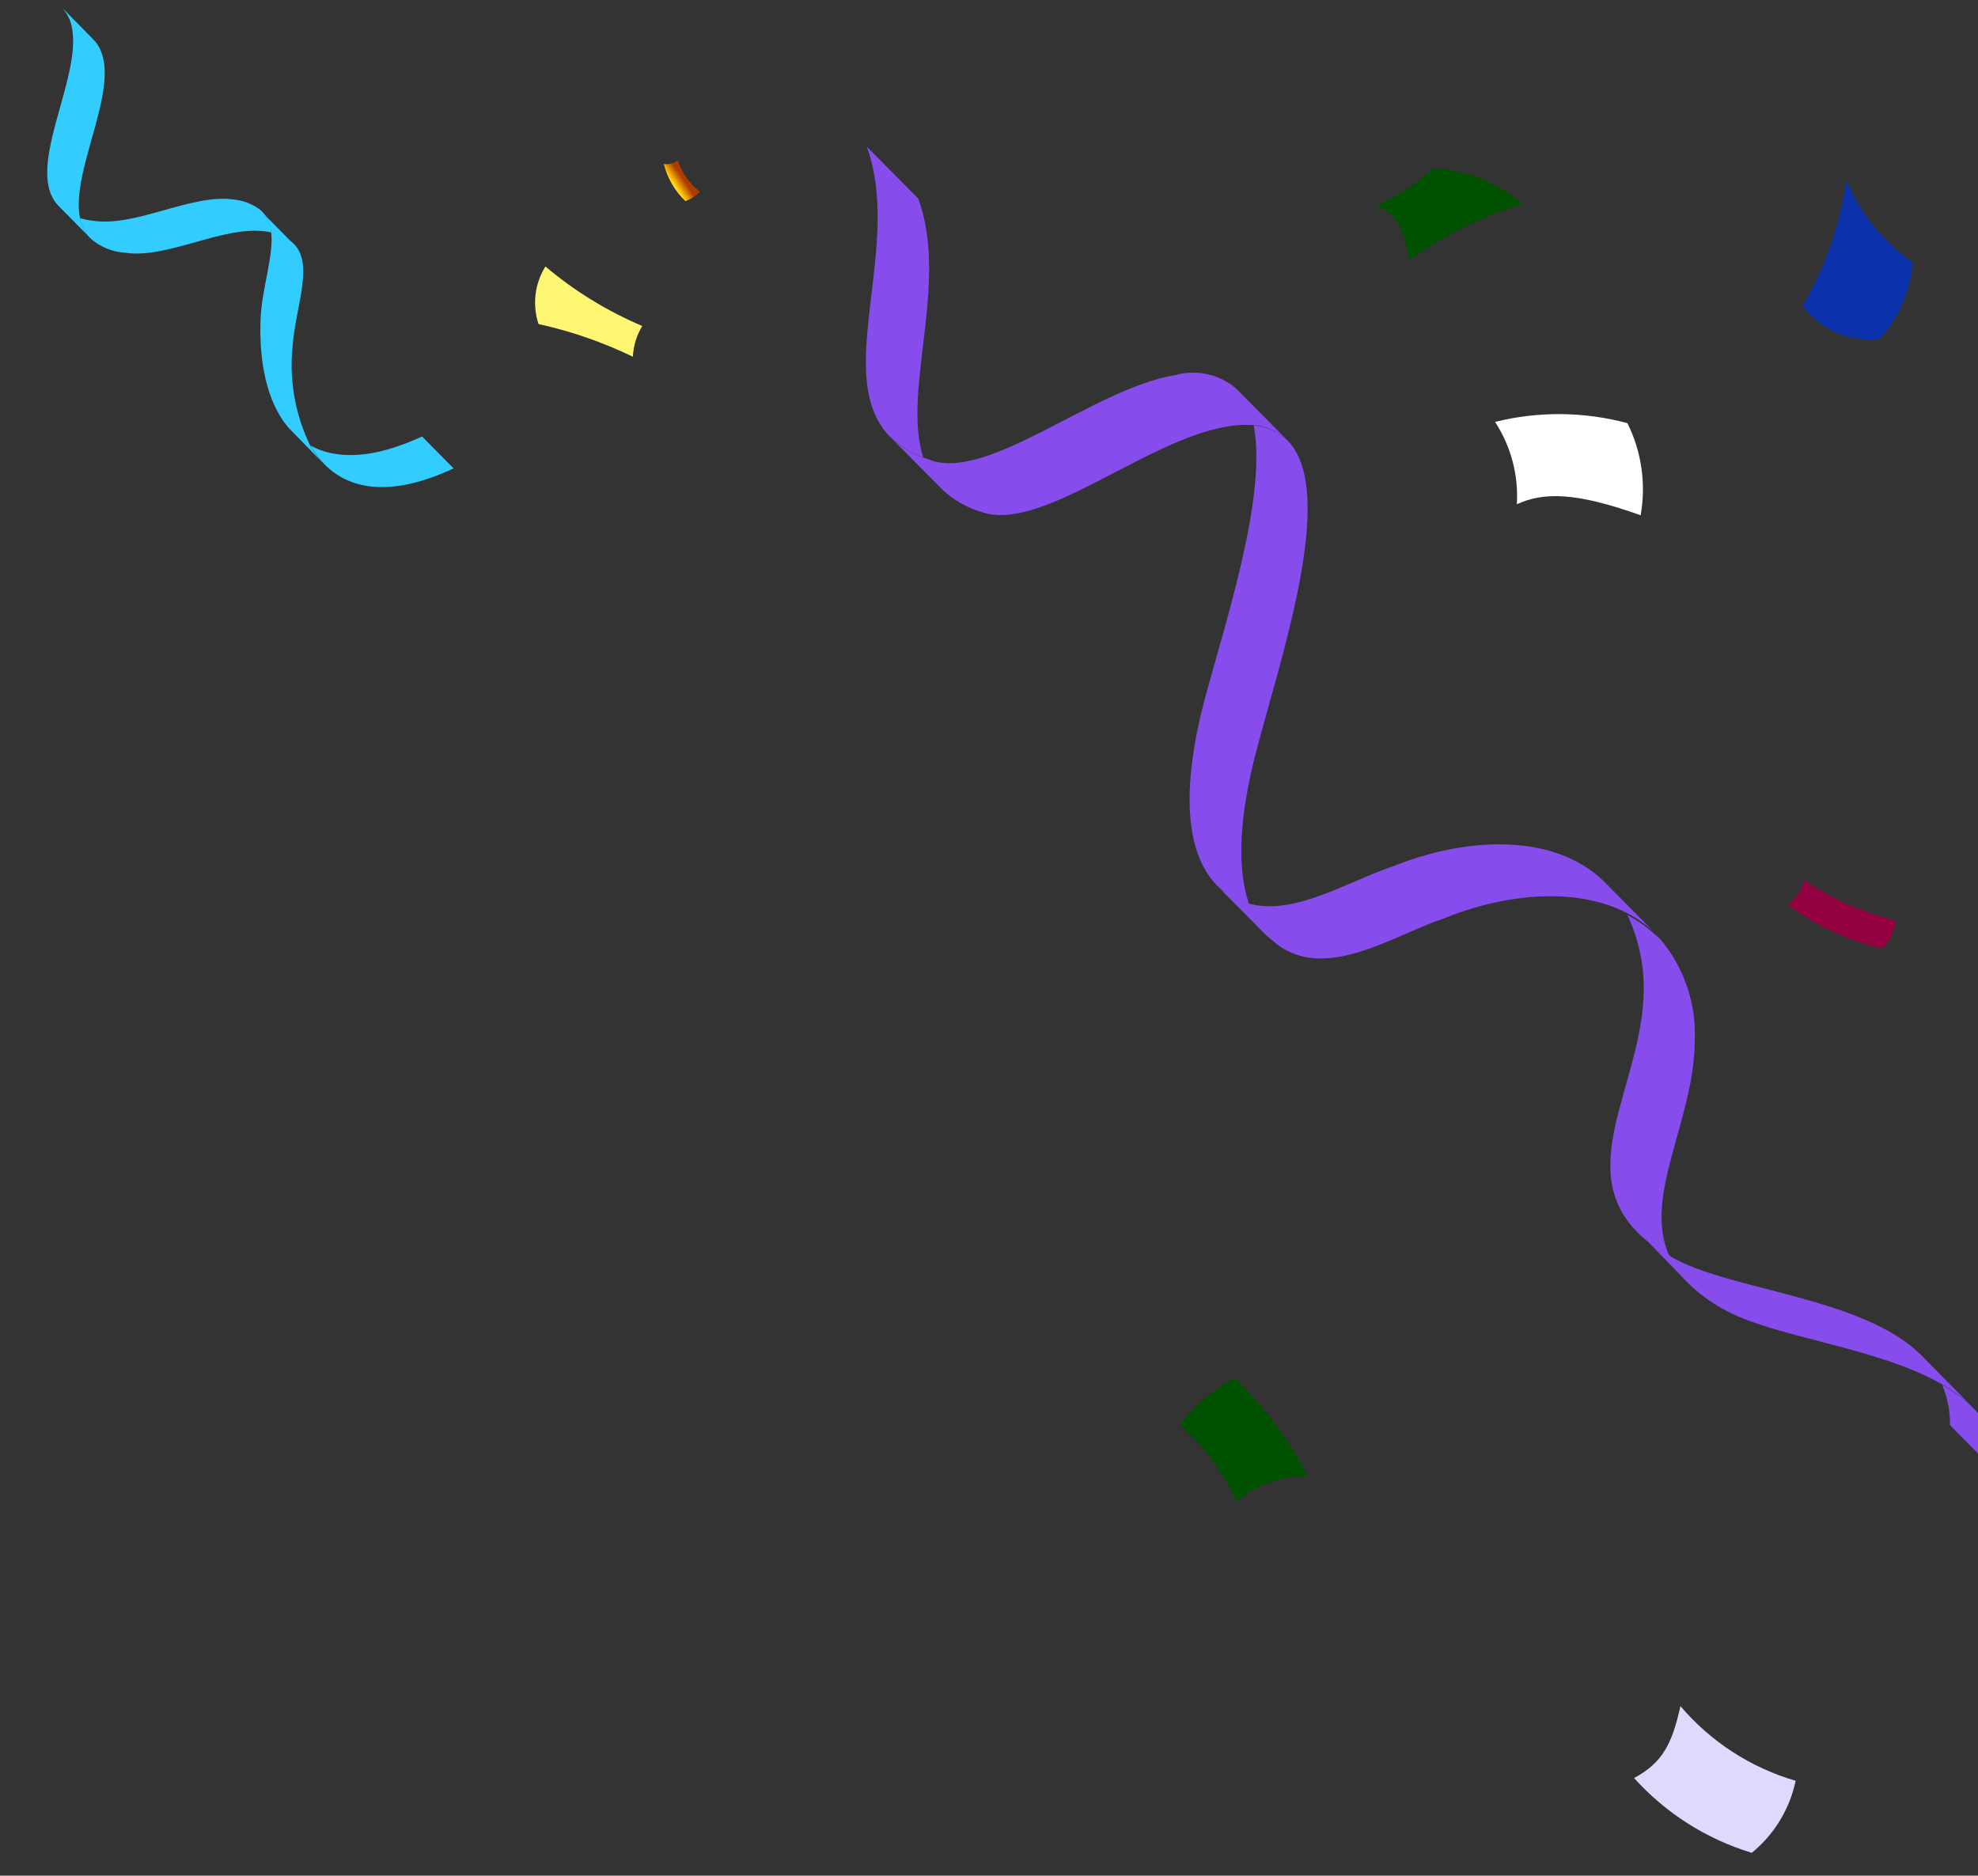 <svg width="367" height="348" viewBox="0 0 367 348" fill="none" xmlns="http://www.w3.org/2000/svg">
<rect x="0" y="0" width="367" height="348" fill="#333333" stroke="none"/>
<path d="M101.201 49.442C100.215 51.019 99.589 52.793 99.367 54.639C99.146 56.486 99.334 58.358 99.919 60.123C105.973 61.454 111.85 63.489 117.431 66.186C117.518 64.169 118.118 62.208 119.174 60.488C112.664 57.727 106.605 54.003 101.201 49.442Z" fill="#FFF773"/>
<path d="M303.186 329.886C309.065 336.418 316.621 341.217 325.033 343.762C329.19 340.366 332.061 335.65 333.168 330.397C324.84 327.966 317.406 323.148 311.787 316.539C310.264 323.437 308.515 327.044 303.186 329.886Z" fill="#DED9FD"/>
<path d="M282.429 37.839C277.825 33.89 272.054 31.556 265.999 31.195C262.812 34.069 259.204 36.439 255.301 38.223C259.222 39.806 260.51 42.418 261.419 48.318C267.8 43.696 274.898 40.156 282.429 37.839Z" fill="url(#paint0_linear_2648_9071)"/>
<path d="M281.434 93.554C286.316 91.339 292.135 91.209 304.403 95.603C305.44 89.79 304.581 83.797 301.952 78.509C293.917 76.353 285.467 76.273 277.393 78.278C280.351 82.802 281.768 88.16 281.434 93.554Z" fill="white"/>
<path d="M129.845 35.561C127.935 34.074 126.508 32.056 125.742 29.76C125.378 30.039 124.961 30.241 124.517 30.354C124.072 30.468 123.61 30.49 123.156 30.419C123.823 33.041 125.206 35.424 127.15 37.304C128.189 36.976 129.12 36.374 129.845 35.561Z" fill="url(#paint1_linear_2648_9071)"/>
<path d="M349.24 175.972C350.643 174.578 351.511 172.735 351.693 170.765C345.645 169.323 339.908 166.799 334.757 163.317C334.269 165.127 333.191 166.722 331.694 167.851C336.895 171.781 342.878 174.55 349.24 175.972Z" fill="url(#paint2_linear_2648_9071)"/>
<path d="M374.562 197.281C374.963 209.127 378.594 220.638 385.064 230.569C392.308 230.66 399.368 228.286 405.085 223.837C398.597 214.107 395.088 202.696 394.987 191.001C392.398 193.699 389.163 195.691 385.589 196.79C382.015 197.888 378.219 198.058 374.562 197.281Z" fill="white" fill-opacity="0.62"/>
<path d="M229.423 278.651C233.078 275.479 237.781 273.777 242.619 273.877C239.142 267.117 234.569 260.979 229.087 255.713C225.097 257.832 221.609 260.785 218.862 264.372C223.401 268.287 227.008 273.165 229.423 278.651Z" fill="url(#paint3_linear_2648_9071)"/>
<path d="M334.444 56.762C336.084 58.949 338.272 60.665 340.786 61.737C343.3 62.809 346.053 63.2 348.766 62.868C352.332 58.962 354.478 53.969 354.857 48.693C349.396 44.856 345.123 39.561 342.528 33.412C341.432 41.66 338.683 49.602 334.444 56.762Z" fill="#0A31AA"/>
<path d="M78.307 80.981L84.154 86.903C72.605 92.294 64.689 91.013 59.866 85.793C58.999 84.84 58.242 83.795 57.609 82.674C62.467 85.316 69.294 85.168 78.307 80.981Z" fill="#32CCFF"/>
<path d="M49.191 39.9C49.857 40.855 50.254 41.971 50.341 43.132C50.011 43.053 49.678 42.992 49.342 42.95C41.355 41.801 31.124 48.068 23.218 46.894C20.917 46.746 18.723 45.869 16.953 44.392L16.604 44.036C15.713 43.028 15.107 41.801 14.851 40.48C15.677 40.71 16.52 40.875 17.371 40.972C25.358 42.122 35.589 35.855 43.495 37.028C45.114 37.211 46.663 37.793 48.001 38.722C48.456 39.051 48.858 39.448 49.191 39.9Z" fill="#32CCFF"/>
<path d="M54.265 64.454C53.66 70.721 54.803 77.034 57.567 82.692C58.201 83.812 58.958 84.858 59.824 85.81L55.187 81.06L53.404 79.226C49.53 74.531 47.944 67.084 48.378 58.544C48.766 52.982 50.772 47.328 50.328 43.158C50.241 41.997 49.844 40.881 49.178 39.926L53.829 44.65C58.706 48.229 54.837 56.443 54.265 64.454Z" fill="#32CCFF"/>
<path d="M11.446 1.346L16.924 6.919L17.563 7.582C23.592 14.547 12.922 31.156 14.847 40.456C15.102 41.776 15.708 43.004 16.599 44.011L11.101 38.445C4.025 31.796 15.467 14.471 13.293 4.851C13.002 3.539 12.364 2.328 11.446 1.346Z" fill="#32CCFF"/>
<path d="M165.295 81.206L174.903 90.885C176.963 92.799 179.441 94.206 182.141 94.992C193.104 98.863 212.329 81.779 227.521 79.156C229.169 78.851 230.848 78.755 232.52 78.869C234.912 79.041 237.168 80.048 238.893 81.714L229.348 72.087C227.821 70.779 225.997 69.867 224.035 69.429C222.073 68.991 220.034 69.042 218.096 69.577C202.868 72.115 183.722 89.105 172.716 85.412C172.371 85.123 171.79 85.115 171.367 84.919C169.102 84.126 167.032 82.86 165.295 81.206Z" fill="#874DEC"/>
<path d="M361.806 264.413L371.325 274.071C371.386 271.685 370.952 269.312 370.051 267.101C369.15 264.89 367.801 262.89 366.089 261.225C364.376 259.542 362.444 258.098 360.346 256.931C361.343 259.298 361.841 261.845 361.806 264.413Z" fill="#874DEC"/>
<path d="M165.041 80.942L165.323 81.179C167.036 82.816 169.074 84.074 171.305 84.871C167.267 72.444 176.152 52.655 170.368 36.836L160.823 27.209C167.57 45.761 154.282 69.707 165.041 80.942Z" fill="#874DEC"/>
<path d="M305.029 229.778C306.496 230.997 308.067 232.085 309.724 233.031C304.717 221.82 314.379 207.974 314.448 193.013C314.743 186.146 312.439 179.419 307.996 174.175L306.994 173.332C305.487 171.922 303.791 170.73 301.954 169.79C303.99 174.111 305.024 178.836 304.98 183.612C304.857 201.307 291.052 217.602 305.029 229.778Z" fill="#874DEC"/>
<path d="M313.144 237.988C315.095 239.922 317.31 241.568 319.724 242.878C328.921 248.15 348.055 249.804 360.246 256.791C362.345 257.958 364.277 259.402 365.99 261.085L356.44 251.401C345.606 240.636 320.996 239.457 310.179 233.25C310.031 233.152 309.894 233.037 309.772 232.908C308.115 231.963 306.544 230.875 305.076 229.656L313.144 237.988Z" fill="#874DEC"/>
<path d="M225.966 164.488L234.937 173.526L236.064 174.474C236.378 174.737 236.691 175.001 237.004 175.264C246.189 182.077 258.573 173.512 267.774 170.451C279.497 165.66 292.588 164.585 301.891 169.413C303.728 170.353 305.425 171.545 306.931 172.955L297.417 163.354C288.272 154.65 272.282 155.106 258.229 160.823C250.35 163.393 240.206 169.992 231.699 167.651C230.15 167.232 228.691 166.532 227.396 165.584C226.91 165.336 226.44 164.941 225.966 164.488Z" fill="#874DEC"/>
<path d="M225.803 164.303L225.991 164.461C226.492 164.882 226.962 165.277 227.463 165.698C228.758 166.646 230.216 167.346 231.765 167.765C228.785 159.166 231.025 147.473 232.889 140.168C237.247 123.094 248.379 91.35 238.891 81.717C237.179 80.1 234.961 79.122 232.612 78.951C235.195 92.346 227.025 116.371 223.292 130.604C220.931 139.897 217.959 156.213 225.803 164.303Z" fill="#874DEC"/>
<defs>
<linearGradient id="paint0_linear_2648_9071" x1="104.12" y1="-103.247" x2="94.406" y2="-117.143" gradientUnits="userSpaceOnUse">
<stop stop-color="#005200"/>
<stop offset="0.19" stop-color="#00890B"/>
<stop offset="0.31" stop-color="#00A912"/>
<stop offset="0.33" stop-color="#11AD12"/>
<stop offset="0.37" stop-color="#3AB512"/>
<stop offset="0.41" stop-color="#5ABC12"/>
<stop offset="0.44" stop-color="#71C112"/>
<stop offset="0.48" stop-color="#7EC412"/>
<stop offset="0.51" stop-color="#83C512"/>
<stop offset="0.55" stop-color="#7FC412"/>
<stop offset="0.59" stop-color="#72C112"/>
<stop offset="0.63" stop-color="#5EBD12"/>
<stop offset="0.67" stop-color="#41B712"/>
<stop offset="0.72" stop-color="#1CAF12"/>
<stop offset="0.74" stop-color="#00A912"/>
<stop offset="0.78" stop-color="#009E10"/>
<stop offset="0.86" stop-color="#00800C"/>
<stop offset="0.95" stop-color="#005004"/>
<stop offset="1" stop-color="#003400"/>
</linearGradient>
<linearGradient id="paint1_linear_2648_9071" x1="215" y1="173.923" x2="219.436" y2="170.938" gradientUnits="userSpaceOnUse">
<stop stop-color="#AB3C00"/>
<stop offset="0.34" stop-color="#FFC700"/>
<stop offset="0.37" stop-color="#FFCD17"/>
<stop offset="0.41" stop-color="#FFD533"/>
<stop offset="0.44" stop-color="#FFDA46"/>
<stop offset="0.48" stop-color="#FFDD52"/>
<stop offset="0.52" stop-color="#FFDE56"/>
<stop offset="0.55" stop-color="#FFDD51"/>
<stop offset="0.59" stop-color="#FFD943"/>
<stop offset="0.62" stop-color="#FFD32B"/>
<stop offset="0.66" stop-color="#FFCA0B"/>
<stop offset="0.67" stop-color="#FFC700"/>
<stop offset="1" stop-color="#AB3C00"/>
</linearGradient>
<linearGradient id="paint2_linear_2648_9071" x1="327.167" y1="139.91" x2="332.123" y2="131.652" gradientUnits="userSpaceOnUse">
<stop stop-color="#920040"/>
<stop offset="0.05" stop-color="#AE0052"/>
<stop offset="0.12" stop-color="#D10069"/>
<stop offset="0.19" stop-color="#EA007A"/>
<stop offset="0.25" stop-color="#FA0084"/>
<stop offset="0.3" stop-color="#FF0087"/>
<stop offset="0.35" stop-color="#FF1A8B"/>
<stop offset="0.43" stop-color="#FF3F92"/>
<stop offset="0.5" stop-color="#FF5696"/>
<stop offset="0.55" stop-color="#FF5E97"/>
<stop offset="0.58" stop-color="#FF5696"/>
<stop offset="0.64" stop-color="#FF3F92"/>
<stop offset="0.71" stop-color="#FF198B"/>
<stop offset="0.75" stop-color="#FF0087"/>
<stop offset="0.79" stop-color="#FA0084"/>
<stop offset="0.84" stop-color="#EA007A"/>
<stop offset="0.9" stop-color="#D10069"/>
<stop offset="0.96" stop-color="#AE0053"/>
<stop offset="1" stop-color="#920040"/>
</linearGradient>
<linearGradient id="paint3_linear_2648_9071" x1="240.593" y1="211.178" x2="256.615" y2="200.329" gradientUnits="userSpaceOnUse">
<stop stop-color="#005200"/>
<stop offset="0.19" stop-color="#00890B"/>
<stop offset="0.31" stop-color="#00A912"/>
<stop offset="0.33" stop-color="#11AD12"/>
<stop offset="0.37" stop-color="#3AB512"/>
<stop offset="0.41" stop-color="#5ABC12"/>
<stop offset="0.44" stop-color="#71C112"/>
<stop offset="0.48" stop-color="#7EC412"/>
<stop offset="0.51" stop-color="#83C512"/>
<stop offset="0.55" stop-color="#7FC412"/>
<stop offset="0.59" stop-color="#72C112"/>
<stop offset="0.63" stop-color="#5EBD12"/>
<stop offset="0.67" stop-color="#41B712"/>
<stop offset="0.72" stop-color="#1CAF12"/>
<stop offset="0.74" stop-color="#00A912"/>
<stop offset="0.78" stop-color="#009E10"/>
<stop offset="0.86" stop-color="#00800C"/>
<stop offset="0.95" stop-color="#005004"/>
<stop offset="1" stop-color="#003400"/>
</linearGradient>
</defs>
</svg>

